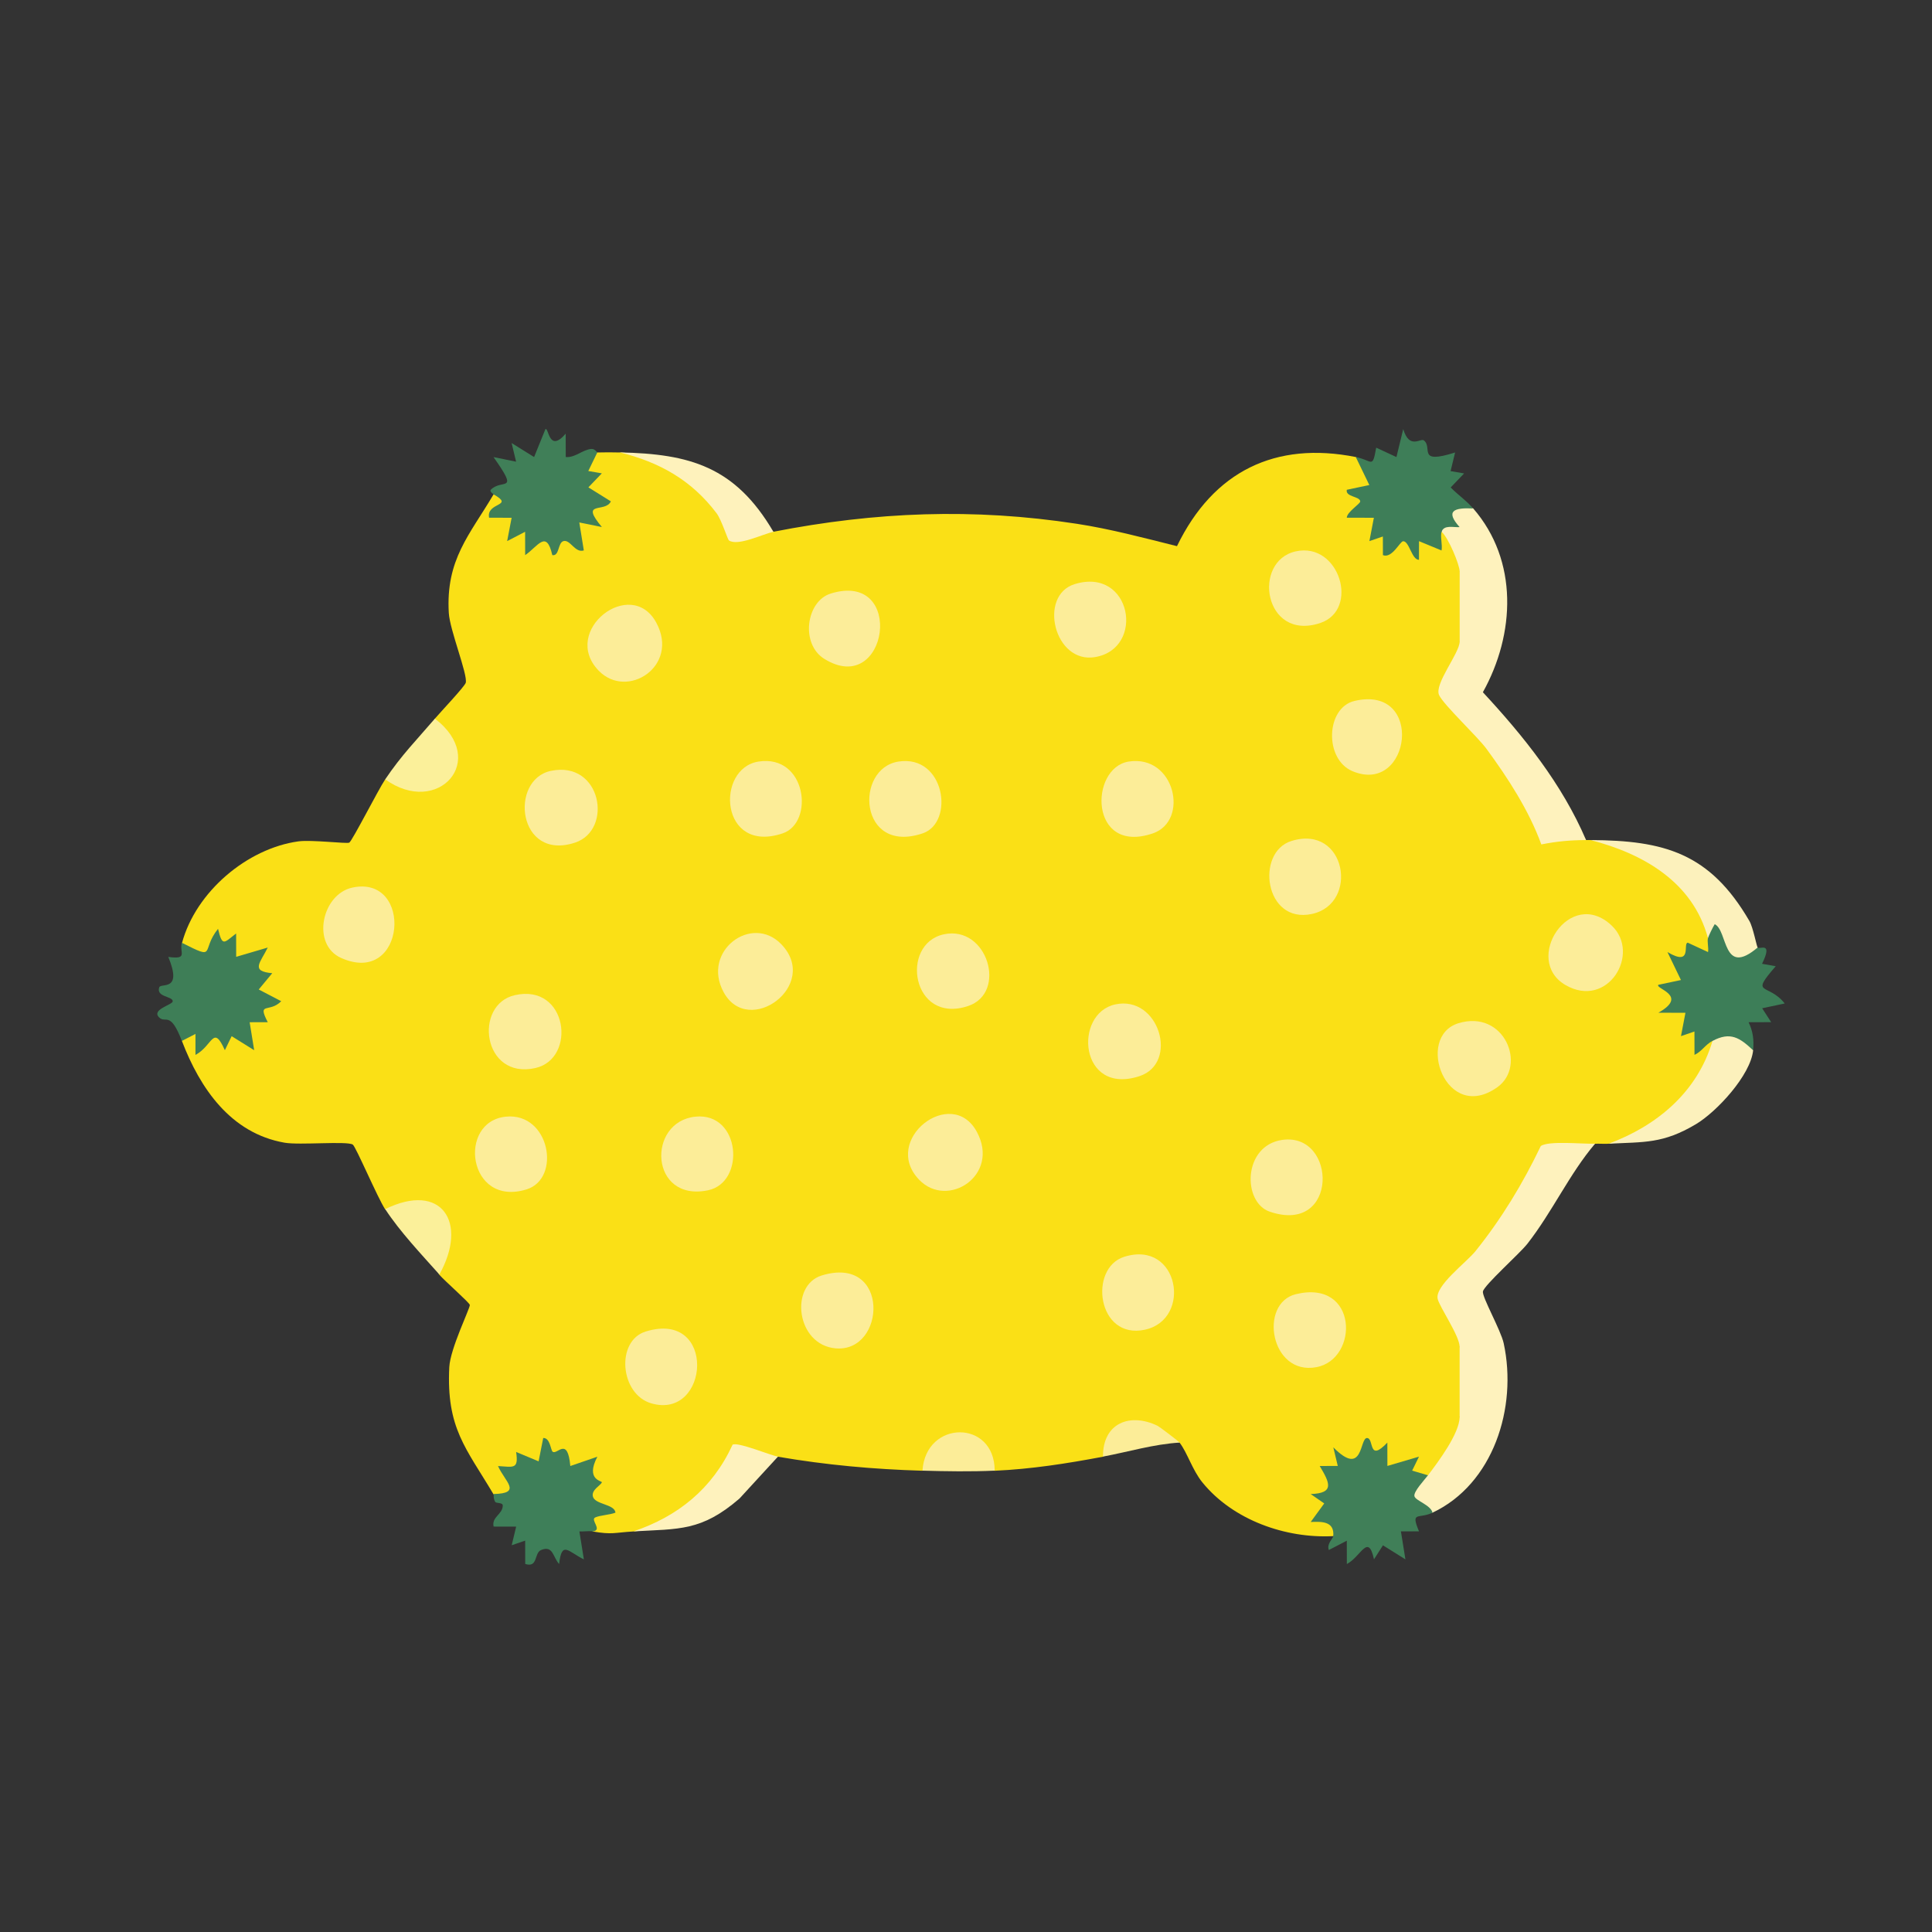 <?xml version="1.0" encoding="UTF-8"?>
<svg id="Ebene_1" xmlns="http://www.w3.org/2000/svg" version="1.1" viewBox="0 0 1024 1024">
  <rect x="0" y="0" width="1024" height="1024" fill="#333333" stroke="none"/>
  <!-- Generator: Adobe Illustrator 29.5.1, SVG Export Plug-In . SVG Version: 2.1.0 Build 141)  -->
  <defs>
    <style>
      .st0 {
        fill: #fced98;
      }

      .st1 {
        fill: #fae016;
      }

      .st2 {
        fill: #fbf09a;
      }

      .st3 {
        fill: #fef2bc;
      }

      .st4 {
        fill: #407f58;
      }

      .st5 {
        fill: #fef2bd;
      }

      .st6 {
        fill: #3e7f59;
      }

      .st7 {
        fill: #3e7e58;
      }

      .st8 {
        fill: #fcf1bc;
      }

      .st9 {
        fill: #fced99;
      }

      .st10 {
        fill: #3d7e58;
      }

      .st11 {
        fill: #3e7e57;
      }
    </style>
  </defs>
  <path class="st1" d="M328.58,239.76c27.09,1.99,52.02,15.28,61.19,42.61,9.09-3.9,15.82-4.07,20.16-.53,54.23-10.6,106.04-12.64,160.82-4.22,17.84,2.74,35.56,7.48,53.07,11.86,19.31-39.82,52.29-55.71,94.8-47.24,6.45,3.28,11.41,6.57,10.41,15.16-5.27,7.21-7.85,11.86,1.4,14.24,1.71,7.84,4.24,16.35,12.53,10.97,6.74,1.63,15.32,2.52,21.09-.75,7.9-3.74,17.84,17.16,9.58,21.04,7.92,2.31,7.36,33.17,0,37.13l4.05,4c-4.13,7.54-7.62,15.17-10.48,22.9,23.53,21.98,40.83,47.66,51.86,77.06,5.08-4.52,17.67-5.73,21.54,1.26h2.39c21.31,2.25,39.34,7.5,53.59,25.09,6.47,7.98,12.95,16.5,8.63,26.91,10.6,4.32,1.85,14.51-7.35,9.46-4.58,2.86-5.84,7.23-3.77,13.13-6.12,5.83-7.16,11.12,1.4,14.24,1.52,7.74,4.72,13.8,12.1,17.66,6.57,11.11-8.5,28.65-16.96,36.78-11.63,11.23-22.37,15.5-38.08,17.69-2.39.12-4.79-.09-7.17,0-7.23,4.75-15.75,6.24-25.58,4.56-13.74,28.97-31.48,54.62-53.19,76.92l10.77,21.23-3.79,5.02c7.95,2.38,7.33,33.31,0,37.13,8.71,6.69-7.28,32.2-16.75,30.94-5.77,5.09-8.42,3.81-13.33-2.23-6.48,2.81-12.2,1.8-13-6.33-18.69,2.13-23.82,7.93-26.02,27.97,7.38,5.9,8.07,10.16,2.09,12.76-25,1.31-53-8.39-69.34-28.54-5.27-6.52-8-15.82-12.01-20.97-11.62-5.66-22.2-7.09-31.7-4.3-2.28,5.68-5.27,9.59-8.99,11.74-19.34,3.64-37.81,6.53-57.43,7.43l-4.89-2.38c-2.66-18.08-25.07-16.84-28.35.34l-5.03,2.02c-25.95-.78-50.89-3.03-76.58-7.43-5.79,3.32-12.88,2.86-21.28-1.41-11.13,23.39-29.77,38.87-55.3,41.03-10.15.6-11.15,1.79-21.52,0l-1.8-2.91c-.47-7.69-1.52-17.32-3.16-28.92l-5.67.99c-7.33-8.11-12.6-9.25-15.87-3.4-10.34-.27-16.66-.41-13.29,12.59-2.87,7.42-7.83,7.25-12.83,1.89-14.52-24.48-25.01-34.91-23.41-67.31.48-9.82,11.03-31.23,10.89-32.98-.1-1.16-12.95-12.4-16.21-16.06l-2.49-5.17c9.78-20.62,1.04-35.99-21.16-26.4l-5.05-3.11c-3.98-6.09-15.54-33.24-17.13-34.26-3.08-1.99-28.23.39-36.13-1-28.63-5-44.84-28.88-54.42-53.89-1.88-9.19,5.79-8.68,12.72-4.29,5.7-2.13,12.71-1.62,18.69-.85l1.33-6.31c7.09-4.76,11.2-7.99,4.6-14.73,1.95-11.72,1.11-16.26-10.04-15.19-3.75-7.37-6.41-10.85-11.48-2.77-6.85,3.45-16.54.46-15.78-7.86,7.35-27.17,34.57-50.06,61.63-53.82,6.88-.97,25.86,1.38,27.02.66,1.62-.99,15.35-28.03,19.02-33.49l4.87-2.62c20.04,12.6,40.73-5.55,20.73-23.85l.73-5.72c3.01-3.52,15.94-17.2,16.39-19.07,1.09-4.42-8.47-27.91-8.99-37-1.66-28.31,11.05-41.34,23.7-62.77,3.91-4.88,6.97-2.94,8.14,3.25-1.09,1.67,4.62,11.35,5.88,12.64,6.57,6.72,28.35,10.21,28.68-2.89,4.2-1.63,7.12-5.04,8.75-10.21-5.95-5.29-7.95-25.28,3.58-25.06,3.98-.12,8-.09,11.96,0h.1l-.05-.03Z"/>
  <path class="st5" d="M845.43,606.17c-13.66,16.07-22.66,36.18-35.97,53.16-4.01,5.1-22.87,21.89-23.48,25.18-.54,2.89,9.51,20.51,11.01,27.46,7.4,34.19-5.58,74.61-37.72,89.78-17.44.75-18.98-19.56-2.39-19.82,5.2-6.87,16.75-22.18,16.75-30.94v-37.13c0-5.78-10.53-20.92-11.62-25.36-1.68-6.92,15.16-19.31,20.02-25.36,13.78-17.16,25.08-35.77,34.64-55.76,4.53-2.87,21.83-.97,28.75-1.19h-.02.02Z"/>
  <path class="st5" d="M780.83,269.48c24.01,27.66,22.28,66.58,5.13,97.42,21.59,23.29,41.95,48.58,54.69,78.35-8.42.03-15.49.68-23.72,2.31-6.57-18.08-17.75-35.25-28.97-50.54-5.03-6.86-22.61-23.17-25.2-28.58-2.78-5.82,10.89-22.27,10.89-28.41v-37.13c0-3.52-5.95-17.93-9.58-21.04-1.4-13.05,5.45-21.01,16.75-12.38h-.02.02Z"/>
  <path class="st7" d="M718.62,242.25c8.87,1.77,8.76,6.48,10.79-4.97l10.73,4.97,3.6-14.83c3.22,10.95,9.23,4.69,10.89,5.97,5.03,3.79-3.96,12.98,16.61,6.43l-2.4,9.87,7.17,1.24-7.12,7.43c4.05,4.13,8,6.62,11.91,11.14-10.25-.51-14.88,1.29-7.17,9.88-3.23.27-8.28-1.39-9.58,2.5-.76,2.28.54,6.99,0,9.88l-11.94-4.93-.03,9.88c-3.85.03-5.1-9.83-8.35-9.85-1.71,0-5.88,9.32-10.75,7.37l-.03-9.88-7.14,2.45,2.37-12.37-14.35-.03c.03-3.01,7.17-7.37,7.12-8.64-.12-2.74-7.95-2.3-7.12-6.16l11.94-2.52-7.17-14.83h.03Z"/>
  <path class="st11" d="M96.46,499.72c18.77,9.49,9.73,4.3,19.1-7.43,2.33,9.82,3.2,7.33,9.59,2.48l.03,12.37,16.73-4.92c-3.84,7.91-9.42,12.6,2.39,13.59l-7.16,8.64,11.91,6.21c-6.28,6.43-12.88-.02-7.14,11.12l-9.59.03,2.4,14.82-11.94-7.43-3.6,7.43c-6.26-13.91-6.38-2.43-15.58,2.5v-11.12l-7.21,3.71c-6.17-16.14-8.52-9.13-11.98-12.4-4.51-4.27,7.12-6.72,7.14-8.62,0-2.77-8.95-2.11-7.14-7.42.85-2.45,12.52,2.55,4.79-16.09,10.73,1.46,5.79-2.31,7.17-7.43v-.03h.07Z"/>
  <path class="st4" d="M706.66,814.13c.66-7.81-5.95-7.72-11.96-7.45l7.17-9.83-7.17-4.97c12.9-.43,10.04-6.04,4.77-14.87l9.58-.03-2.37-9.88c16.08,16.33,13.83-5.09,17.91-4.92,3.79.17.48,13.23,10.73,2.43l.03,12.37,16.73-4.92-3.61,7.4,8.38,2.48c-1.95,2.57-7.76,8.69-7.17,11.09s8.66,4.64,9.59,8.73c-7.45,3.52-11.72-1.04-7.17,9.88l-9.59.03,2.39,14.83-11.91-7.45-4.75,7.43c-3.09-14.12-6.83-1.51-14.38,2.5l-.03-12.38-9.52,4.95c-1.26-3.33,2.25-6.06,2.37-7.43h.02-.02Z"/>
  <path class="st4" d="M261.58,262.06c.09-.12-2.37-1.56-1.42-2.52,6.03-6.04,15.26,2.35,1.42-17.27l11.96,2.43-2.37-9.88,11.91,7.42,6.02-14.83c1.85-.78,1.75,12.81,10.73,2.45l.03,12.37c4.91.49,9.02-3.96,13.59-4.29,1.8-.14,2.96,1.82,3.15,1.82l-4.79,9.88,7.17,1.24-7.12,7.43,11.91,7.42c-2.9,6.33-16.77-.77-4.77,13.61l-11.96-2.43,2.39,14.82c-4.6,1.53-7.16-5.85-10.72-4.95-3.15.78-2.09,8.11-5.98,7.45-3.13-13.8-7.64-4.59-14.38,0l-.03-12.38-9.52,4.95,2.37-12.37-11.94-.03c-1.61-8.37,13.85-5.89,2.39-12.37l-.03.03h.02Z"/>
  <path class="st6" d="M261.58,791.86c15.47-.31,5.89-6.7,2.39-14.82,8.19.48,10.96,1.91,9.59-7.47l11.91,4.97,2.45-12.38c3.73-.12,3.91,6.53,5.03,7.31,2.45,1.67,7.9-8.3,9.33,7.55l14.33-4.93c-6.52,12.42,2.73,12.79,2.39,13.59-.71,1.72-5.51,3.88-4.79,7.37.92,4.47,11.6,4.05,11.98,8.69-3.15,1.22-8,1.34-10.67,2.52-2.87,1.26,4.01,6.65-1.26,7.42-2.21-.37-4.87.15-7.17,0l2.37,14.83c-8.5-4.22-11.67-10.07-13.12,2.45-3.35-3.71-3.15-10.05-9.58-7.4-3.72,1.53-1.54,9.58-8.38,7.37l-.03-12.37-7.14,2.45,2.37-9.87-11.96-.03c-1.12-5.17,4.77-6.4,4.86-11.11.02-1.8-3.51-1.04-4.05-2.02-1.14-2.06-.64-3.9-.8-4.18v.05l-.05.02Z"/>
  <path class="st10" d="M905.26,497.25c-.99-21.5,11.96-7.86,15.83,5.27,4.49-2.64,8-2.76,10.49-.31,1.11,1.17,8.26-3.5,2.35,8.62l7.24,1.29c-14,16.09-4.15,8.51,4.77,19.75l-11.96,2.53,4.77,7.37-11.96.03c2.33,4.85,2.92,9.44,2.39,14.82-6.41.71-15.85-2.3-21.52-4.95-3.82,2.04-5.84,5.78-9.54,7.43l-.03-12.38-7.14,2.45,2.37-12.37-14.35-.03c16.35-9.19-1.99-12.77,0-14.8l11.96-2.53-7.14-14.82c13.54,7.99,7.99-4.8,10.77-4.97l10.73,4.97c.41-2.26-.57-5.65,0-7.42h-.02l-.02.03Z"/>
  <path class="st8" d="M931.59,502.2c-18.7,15.87-15.7-8.96-22.75-12.37-1.07,1.77-3.04,5.73-3.58,7.42-8.07-30.11-34.87-44.94-62.21-52,38.88.2,63.18,6.77,84.17,42.9,1.97,3.39,3.85,13.51,4.37,14.05h0Z"/>
  <path class="st8" d="M929.2,556.67c-1.33,13.25-19.4,32.68-30.34,39.18-17.46,10.39-27.31,9.37-46.24,10.34,25.31-9.42,46.9-27.05,55.04-54.47,9.46-5.05,14.42-1.75,21.52,4.95h.02,0Z"/>
  <path class="st3" d="M409.95,281.87c-5.5,1.09-18.74,7.79-23.6,4.58-.64-.43-3.96-10.97-6.48-14.32-13.33-17.72-30.41-27.17-51.29-32.34,36.96.77,61.06,7.47,81.35,42.08h.02Z"/>
  <path class="st5" d="M412.34,772.04l-20.4,22.22c-20.19,17.42-31.95,16.01-56.18,17.4,23.49-7.94,41.76-22.54,52.52-45.93,2.64-1.65,19.86,5.58,24.06,6.31h0Z"/>
  <path class="st2" d="M204.17,413.07c8.59-12.81,16.87-21.13,26.33-32.18,28.87,22.03,1.54,52.27-26.33,32.18Z"/>
  <path class="st2" d="M232.87,675.51c-9.54-10.72-20.88-22.66-28.71-34.65,29.97-14.73,44.13,7.13,28.71,34.65h0Z"/>
  <path class="st0" d="M527.2,779.47c-12.36.58-25.88.37-38.27,0,1.73-26.94,38.24-27.23,38.27,0Z"/>
  <path class="st0" d="M584.61,772.04c-.14-17.9,14.38-23.42,29.01-16.3.86.41,11.22,8.3,11.65,8.86-13.79.83-27.14,4.9-40.69,7.43h.03Z"/>
  <path class="st0" d="M292.06,408.56c26.71-5.53,33.09,31.33,12.72,38.05-30.48,10.05-35.01-33.46-12.72-38.05Z"/>
  <path class="st0" d="M272.9,527.45c28.06-6.33,32.9,33.68,10.87,38.63-28.06,6.33-32.9-33.68-10.87-38.63Z"/>
  <path class="st0" d="M679.77,604.15c28.97-3.91,29.85,50.49-6.76,38.07-14.62-4.95-14.33-35.21,6.76-38.07Z"/>
  <path class="st0" d="M591.16,532.35c23.13-4.97,33.9,31.15,12.72,38.05-31.81,10.39-35.13-33.24-12.72-38.05Z"/>
  <path class="st9" d="M854.26,490.6c15.64,14.83-2.16,44.43-24.49,31.5-22.97-13.29,2.37-52.49,24.49-31.5Z"/>
  <path class="st0" d="M686.81,685.95c33.14-8.08,33.6,34.45,10.89,38.68-24.39,4.54-30.65-33.85-10.89-38.68Z"/>
  <path class="st0" d="M487.19,625.31c-20.35-21.09,17.17-50.18,30.56-25.41,12.46,23.07-15.51,41.03-30.56,25.41h0Z"/>
  <path class="st0" d="M317.29,355.44c-20.35-21.09,17.17-50.18,30.56-25.41,12.46,23.07-15.51,41.03-30.56,25.41Z"/>
  <path class="st0" d="M476.24,403.64c24.63-3.79,29.8,32.3,12.83,38.04-33.88,11.48-36.37-34.41-12.83-38.04Z"/>
  <path class="st0" d="M414.06,500.42c20.99,21.71-17.34,49.74-30.53,25.43-11.84-21.76,14.9-41.61,30.53-25.43Z"/>
  <path class="st0" d="M435.55,676.02c36.35-11.12,34.19,41.05,7.29,38.63-20.86-1.87-24.46-33.37-7.29-38.63Z"/>
  <path class="st0" d="M342.24,705.73c37.74-11.64,33.95,46.92,3.04,38.1-16.73-4.78-19.03-33.17-3.04-38.1Z"/>
  <path class="st9" d="M595.88,666.12c29.06-9.1,36.18,33.24,10.91,38.66-25.27,5.43-29.97-32.71-10.91-38.66Z"/>
  <path class="st0" d="M684.42,445.76c29.06-9.1,36.18,33.24,10.91,38.66-25.19,5.41-29.97-32.71-10.91-38.66Z"/>
  <path class="st0" d="M500.24,495.21c23.11-5,33.93,31.11,12.74,38.05-29.77,9.75-36.2-32.98-12.74-38.05h0Z"/>
  <path class="st0" d="M686.88,292.21c23.11-5,33.93,31.11,12.74,38.05-29.77,9.75-36.2-32.98-12.74-38.05Z"/>
  <path class="st0" d="M402.05,403.64c25.48-3.93,29.68,32.34,12.83,38.04-33.35,11.3-35.87-34.48-12.83-38.04Z"/>
  <path class="st0" d="M598.25,403.64c24.49-3.81,32.26,31.37,12.83,38.05-33.85,11.62-33.83-34.77-12.83-38.05Z"/>
  <path class="st0" d="M186.76,470.44c32.52-6.97,28.57,52.68-5.95,37.3-15.94-7.09-10.25-33.83,5.95-37.3Z"/>
  <path class="st9" d="M268.15,591.85c23.25-2.3,29.51,32.81,10.91,38.56-31.12,9.61-36.85-35.99-10.91-38.56Z"/>
  <path class="st0" d="M368.63,591.85c23.91-2.4,26.72,34.91,6.57,39.04-30.89,6.33-32.55-36.42-6.57-39.04Z"/>
  <path class="st9" d="M569.56,309.61c30.18-9.32,37.68,34.11,10.86,38.66-21.69,3.69-30.3-32.64-10.86-38.66Z"/>
  <path class="st0" d="M772.95,542.35c24.37-7.5,36.49,22.5,20.76,33.83-27.33,19.63-43.82-26.71-20.76-33.83Z"/>
  <path class="st9" d="M440.34,314.58c39.9-12.28,30.37,55.54-3.41,34.65-12.84-7.93-9.65-30.65,3.41-34.65Z"/>
  <path class="st9" d="M717.93,371.51c37.39-8.76,29.84,50.23-1.11,37.22-15.02-6.33-14.14-33.63,1.11-37.22Z"/>
</svg>